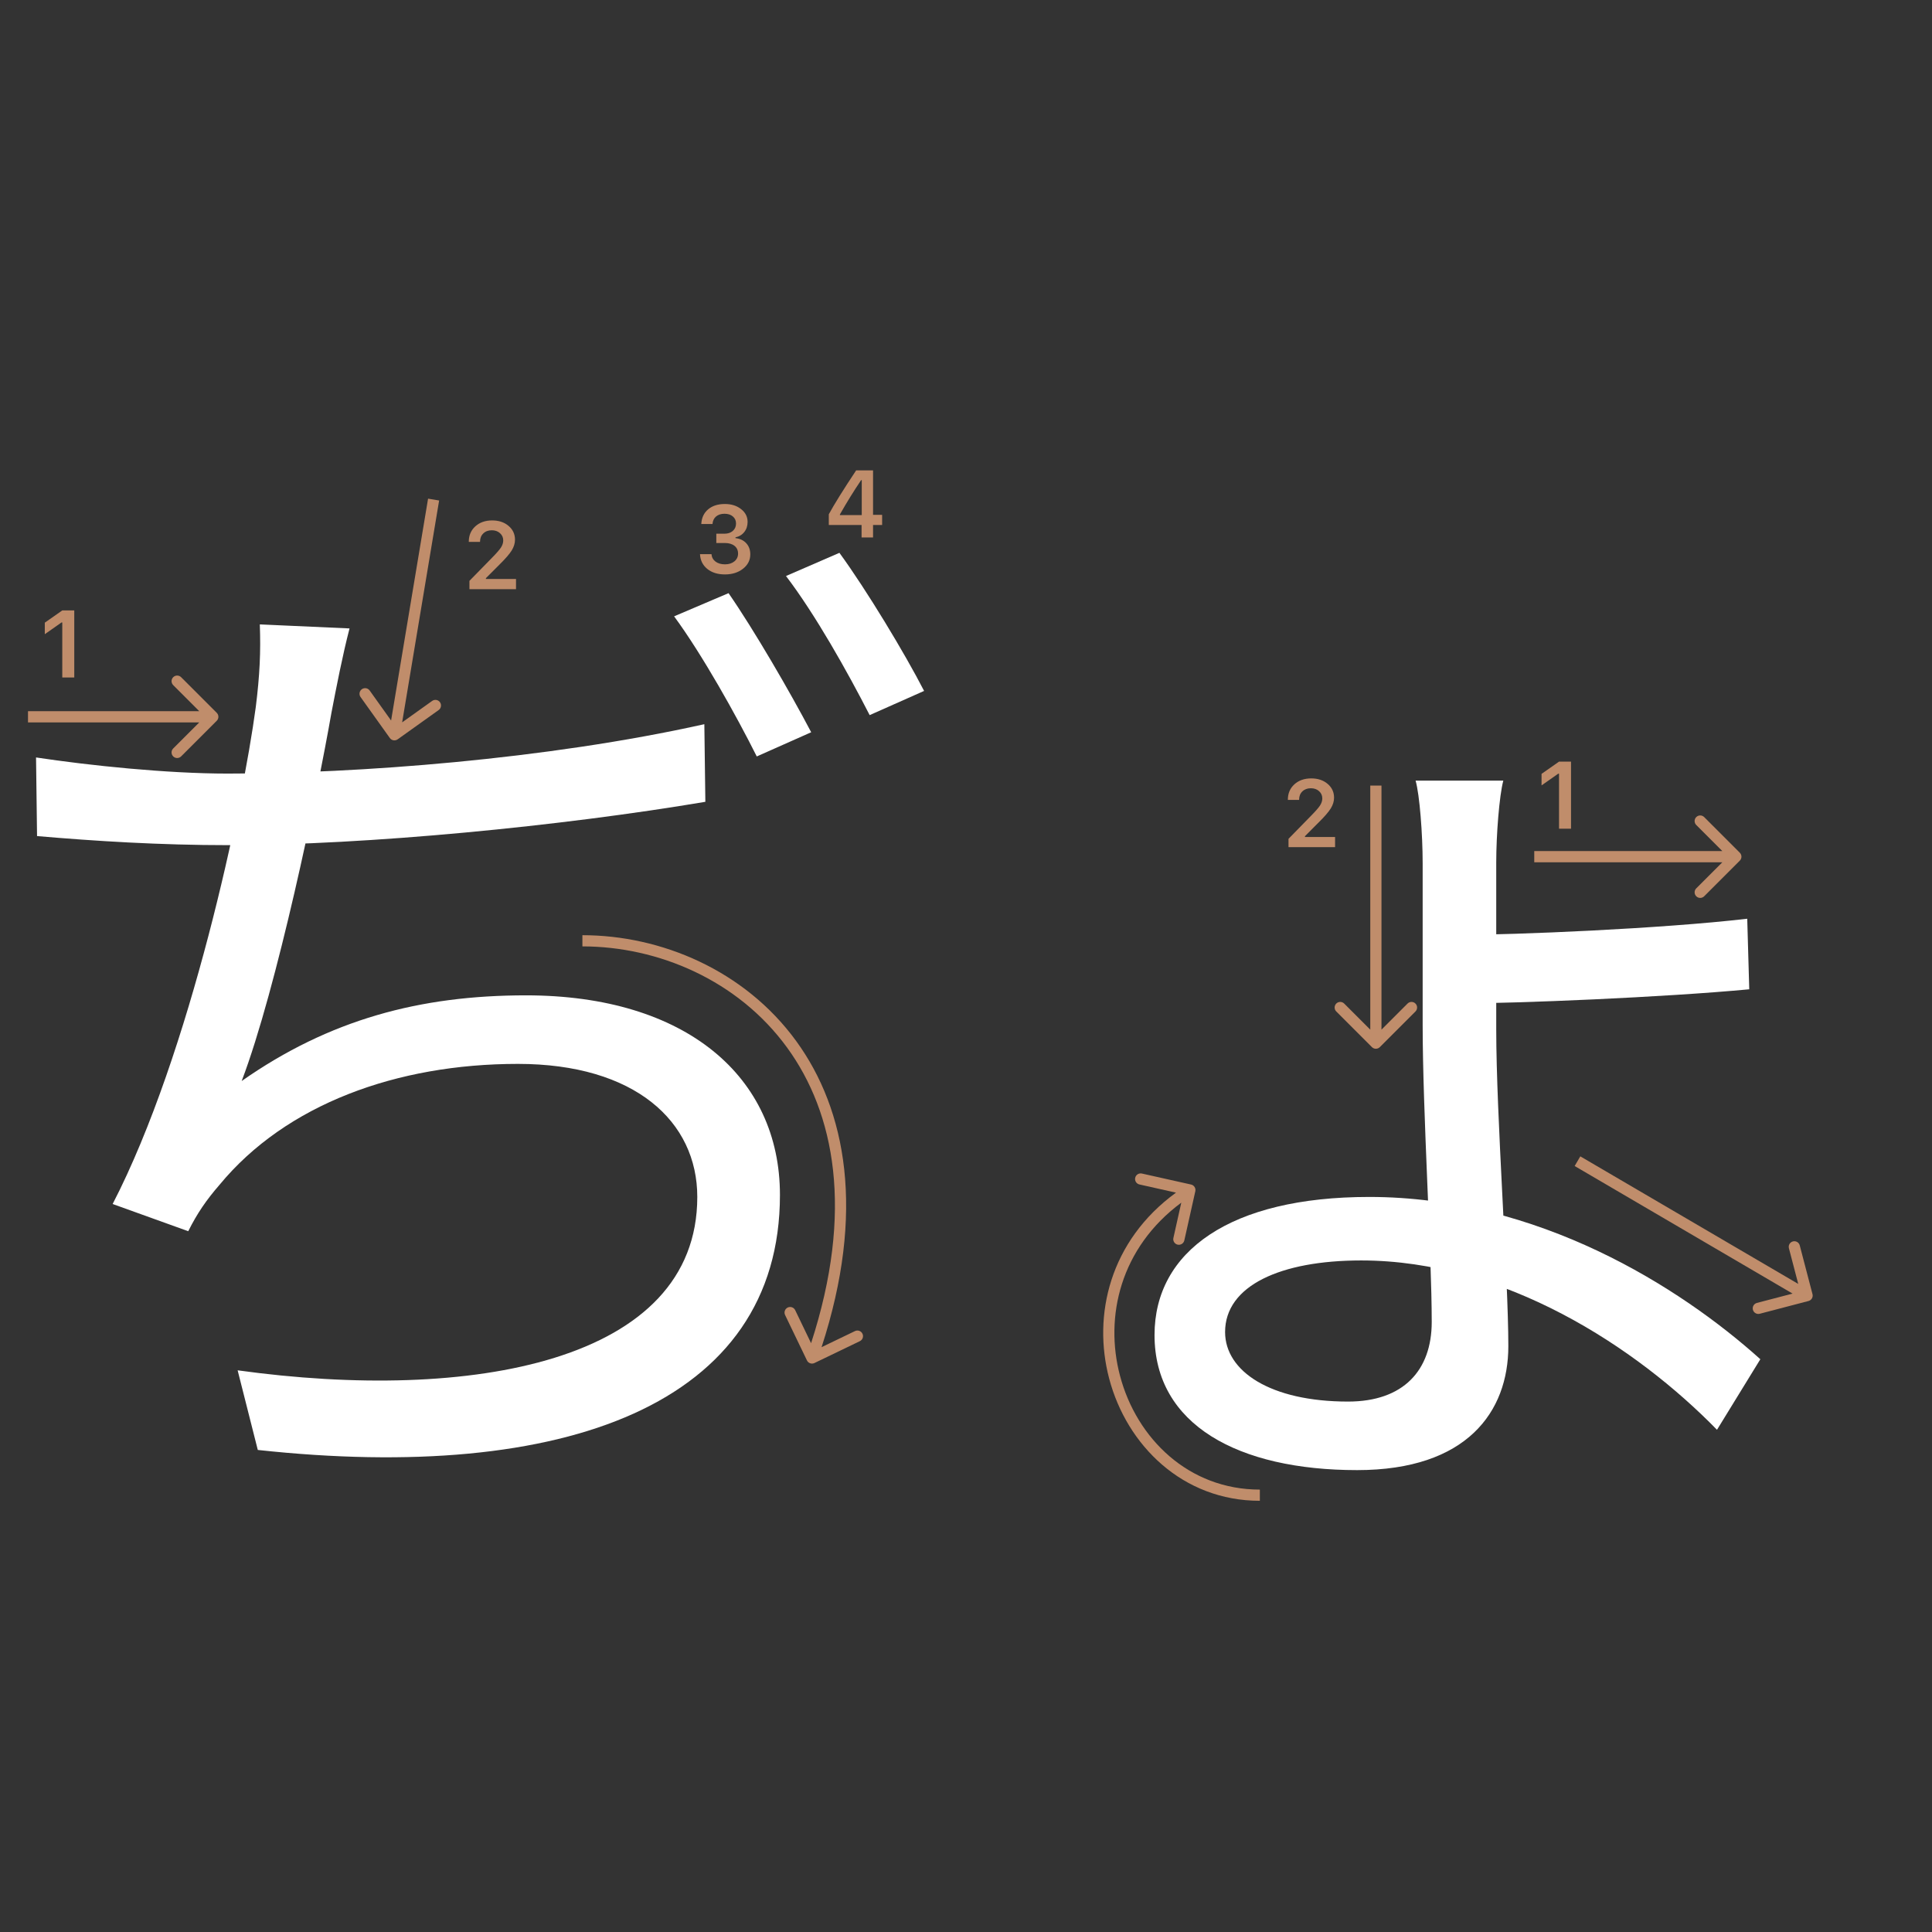 <svg width="345" height="345" viewBox="0 0 345 345" fill="none" xmlns="http://www.w3.org/2000/svg">
<rect x="0" y="0" width="345" height="345" fill="#333333" stroke="none"/>
<path d="M268.446 139.4C267.726 142.1 267.186 149.12 267.186 153.98C267.186 159.92 267.186 174.14 267.186 183.86C267.186 199.16 269.346 228.14 269.346 240.38C269.346 252.08 261.966 262.52 242.346 262.52C221.106 262.52 206.166 254.42 206.166 238.4C206.166 223.46 219.666 213.74 244.506 213.74C274.566 213.74 299.946 229.76 314.346 242.72L306.606 255.32C292.206 240.56 268.626 225.08 243.066 225.08C228.666 225.08 218.766 229.58 218.766 237.86C218.766 244.88 226.866 250.28 240.726 250.28C250.626 250.28 255.666 244.7 255.666 236.06C255.666 224 254.046 198.44 254.046 182.96C254.046 175.4 254.046 160.28 254.046 154.16C254.046 148.94 253.506 141.92 252.786 139.4H268.446ZM260.706 166.94C270.426 166.94 296.526 165.86 312.006 164.06L312.366 176.66C297.066 178.1 270.786 179.18 260.886 179.18L260.706 166.94Z" fill="white"/>
<path d="M62.416 112.22C61.156 117.08 60.075 122.66 59.175 127.34C56.656 141.74 49.456 176.48 43.156 193.04C58.816 182.06 75.016 177.74 93.915 177.74C122.536 177.74 139.276 192.32 139.276 213.38C139.276 250.82 100.756 264.86 46.035 258.92L42.435 244.7C84.016 250.46 124.516 243.26 124.516 213.74C124.516 200.24 113.356 189.98 92.476 189.98C70.876 189.98 51.075 197.18 39.196 211.58C36.855 214.28 35.236 216.62 33.615 219.86L20.116 215C33.975 188.18 43.336 143.72 45.675 126.26C46.395 120.5 46.575 116.36 46.395 111.5L62.416 112.22ZM6.436 135.26C15.976 136.7 29.835 138.14 40.636 138.14C63.676 138.14 97.516 135.62 125.776 129.32L125.956 143.18C100.396 147.5 65.475 150.92 40.816 150.92C28.576 150.92 17.055 150.2 6.616 149.3L6.436 135.26ZM130.096 105.92C134.596 112.4 141.076 123.56 144.856 130.76L135.136 135.08C131.536 127.88 125.416 116.9 120.376 110.06L130.096 105.92ZM149.896 98.72C154.756 105.38 161.596 116.72 165.016 123.38L155.296 127.7C151.336 119.96 145.576 109.7 140.356 102.86L149.896 98.72Z" fill="white"/>
<path d="M278.398 147.978V138.158H278.257L275.277 140.25V138.191L278.407 136H280.54V147.978H278.398Z" fill="#C08D6B"/>
<path d="M229.974 142.802C229.974 141.684 230.361 140.771 231.136 140.062C231.916 139.354 232.92 139 234.149 139C235.333 139 236.307 139.324 237.071 139.971C237.84 140.619 238.225 141.443 238.225 142.445C238.225 143.087 238.031 143.723 237.644 144.354C237.256 144.979 236.553 145.796 235.535 146.803L233.028 149.318V149.459H238.407V151.277H230.09V149.791L234.083 145.707C234.902 144.877 235.447 144.254 235.718 143.839C235.989 143.419 236.125 142.998 236.125 142.578C236.125 142.052 235.931 141.618 235.543 141.274C235.162 140.931 234.675 140.76 234.083 140.76C233.457 140.76 232.951 140.948 232.563 141.324C232.176 141.701 231.982 142.193 231.982 142.802V142.835H229.974V142.802Z" fill="#C08D6B"/>
<path fill-rule="evenodd" clip-rule="evenodd" d="M304.317 145.907L310.681 152.271C311.071 152.662 311.071 153.295 310.681 153.685L304.317 160.049C303.926 160.44 303.293 160.44 302.903 160.049C302.512 159.659 302.512 159.026 302.903 158.635L307.559 153.978L273.974 153.978L273.974 151.978L307.559 151.978L302.903 147.321C302.512 146.931 302.512 146.298 302.903 145.907C303.293 145.517 303.926 145.517 304.317 145.907Z" fill="#C08D6B"/>
<path fill-rule="evenodd" clip-rule="evenodd" d="M321.384 222.395L323.661 231.102C323.801 231.636 323.481 232.183 322.947 232.323L314.24 234.6C313.706 234.74 313.159 234.42 313.019 233.885C312.88 233.351 313.199 232.805 313.734 232.665L320.105 230.999L281.189 208.218L282.199 206.492L321.116 229.273L319.449 222.901C319.309 222.367 319.629 221.82 320.164 221.681C320.698 221.541 321.244 221.861 321.384 222.395Z" fill="#C08D6B"/>
<path fill-rule="evenodd" clip-rule="evenodd" d="M252.762 180.62L246.398 186.984C246.007 187.375 245.374 187.375 244.984 186.984L238.62 180.62C238.229 180.23 238.229 179.597 238.62 179.206C239.01 178.816 239.643 178.816 240.034 179.206L244.691 183.863L244.691 140.277L246.691 140.277L246.691 183.863L251.348 179.206C251.738 178.816 252.371 178.816 252.762 179.206C253.152 179.597 253.152 180.23 252.762 180.62Z" fill="#C08D6B"/>
<path fill-rule="evenodd" clip-rule="evenodd" d="M212.692 211.524C213.231 211.644 213.57 212.179 213.45 212.718L211.487 221.501C211.366 222.04 210.832 222.379 210.293 222.259C209.754 222.138 209.414 221.604 209.535 221.065L210.944 214.761C200.051 222.831 197.209 235.133 200.003 245.681C202.974 256.896 212.265 266 224.974 266V268C211.183 268 201.224 258.103 198.07 246.193C195.066 234.851 198.187 221.566 210.001 212.972L203.473 211.512C202.934 211.392 202.594 210.857 202.715 210.318C202.835 209.779 203.37 209.44 203.909 209.56L212.692 211.524Z" fill="#C08D6B"/>
<path d="M127.914 96.964V95.304H129.375C129.983 95.304 130.479 95.138 130.86 94.806C131.242 94.469 131.433 94.031 131.433 93.495C131.433 92.963 131.245 92.54 130.869 92.225C130.498 91.904 130 91.743 129.375 91.743C128.755 91.743 128.251 91.906 127.864 92.233C127.482 92.559 127.272 93.005 127.233 93.569H125.232C125.288 92.468 125.692 91.599 126.444 90.963C127.197 90.321 128.196 90 129.441 90C130.603 90 131.569 90.304 132.338 90.913C133.113 91.516 133.5 92.277 133.5 93.196C133.5 93.899 133.304 94.499 132.911 94.997C132.523 95.495 131.998 95.813 131.333 95.952V96.093C132.153 96.187 132.797 96.494 133.268 97.014C133.743 97.534 133.981 98.193 133.981 98.99C133.981 100.019 133.55 100.874 132.687 101.555C131.829 102.235 130.75 102.576 129.449 102.576C128.16 102.576 127.108 102.246 126.295 101.588C125.487 100.929 125.055 100.052 125 98.957H127.05C127.095 99.51 127.335 99.953 127.772 100.285C128.21 100.611 128.774 100.774 129.466 100.774C130.152 100.774 130.711 100.597 131.143 100.243C131.58 99.883 131.798 99.421 131.798 98.857C131.798 98.27 131.585 97.808 131.159 97.471C130.733 97.133 130.152 96.964 129.416 96.964H127.914Z" fill="#C08D6B"/>
<path d="M11.121 120.977V111.157H10.98L8 113.249V111.19L11.129 108.999H13.263V120.977H11.121Z" fill="#C08D6B"/>
<path d="M83.712 96.734C83.712 95.617 84.099 94.704 84.874 93.995C85.654 93.287 86.659 92.933 87.887 92.933C89.072 92.933 90.045 93.256 90.809 93.904C91.578 94.551 91.963 95.376 91.963 96.377C91.963 97.019 91.769 97.656 91.382 98.287C90.995 98.912 90.292 99.728 89.273 100.735L86.767 103.25V103.392H92.145V105.209H83.828V103.724L87.821 99.64C88.64 98.81 89.185 98.187 89.456 97.772C89.727 97.351 89.863 96.931 89.863 96.51C89.863 95.984 89.669 95.55 89.282 95.207C88.9 94.864 88.413 94.692 87.821 94.692C87.195 94.692 86.689 94.88 86.302 95.257C85.914 95.633 85.721 96.126 85.721 96.734V96.768H83.712V96.734Z" fill="#C08D6B"/>
<path fill-rule="evenodd" clip-rule="evenodd" d="M78.334 126.793L71.01 132.024C70.56 132.345 69.936 132.241 69.615 131.792L64.384 124.468C64.063 124.018 64.167 123.394 64.616 123.073C65.066 122.752 65.69 122.856 66.011 123.305L69.839 128.665L76.442 89.046L78.415 89.375L71.812 128.993L77.171 125.165C77.62 124.844 78.245 124.948 78.566 125.398C78.887 125.847 78.783 126.472 78.334 126.793Z" fill="#C08D6B"/>
<path fill-rule="evenodd" clip-rule="evenodd" d="M145.434 243.4C144.936 243.639 144.339 243.43 144.099 242.933L140.195 234.824C139.955 234.326 140.164 233.728 140.662 233.489C141.16 233.249 141.757 233.458 141.997 233.956L144.837 239.855C152.507 216.259 149.054 198.758 140.566 187.087C131.779 175.004 117.474 168.999 104 168.999L104 166.999C118.026 166.999 132.971 173.243 142.184 185.911C151.143 198.229 154.568 216.46 146.709 240.566L152.675 237.693C153.173 237.454 153.771 237.663 154.01 238.161C154.25 238.658 154.041 239.256 153.543 239.495L145.434 243.4Z" fill="#C08D6B"/>
<path fill-rule="evenodd" clip-rule="evenodd" d="M32.343 120.928L38.707 127.292C39.098 127.682 39.098 128.315 38.707 128.706L32.343 135.07C31.953 135.46 31.32 135.46 30.929 135.07C30.538 134.679 30.538 134.046 30.929 133.656L35.586 128.999H5V126.999H35.586L30.929 122.342C30.538 121.951 30.538 121.318 30.929 120.928C31.32 120.537 31.953 120.537 32.343 120.928Z" fill="#C08D6B"/>
<path d="M153.852 95.978V93.745H148V91.836C148.974 90.043 150.601 87.431 152.881 84H155.902V91.936H157.521V93.745H155.902V95.978H153.852ZM149.984 91.861V91.985H153.885V85.743H153.769C152.474 87.658 151.212 89.697 149.984 91.861Z" fill="#C08D6B"/>
</svg>
